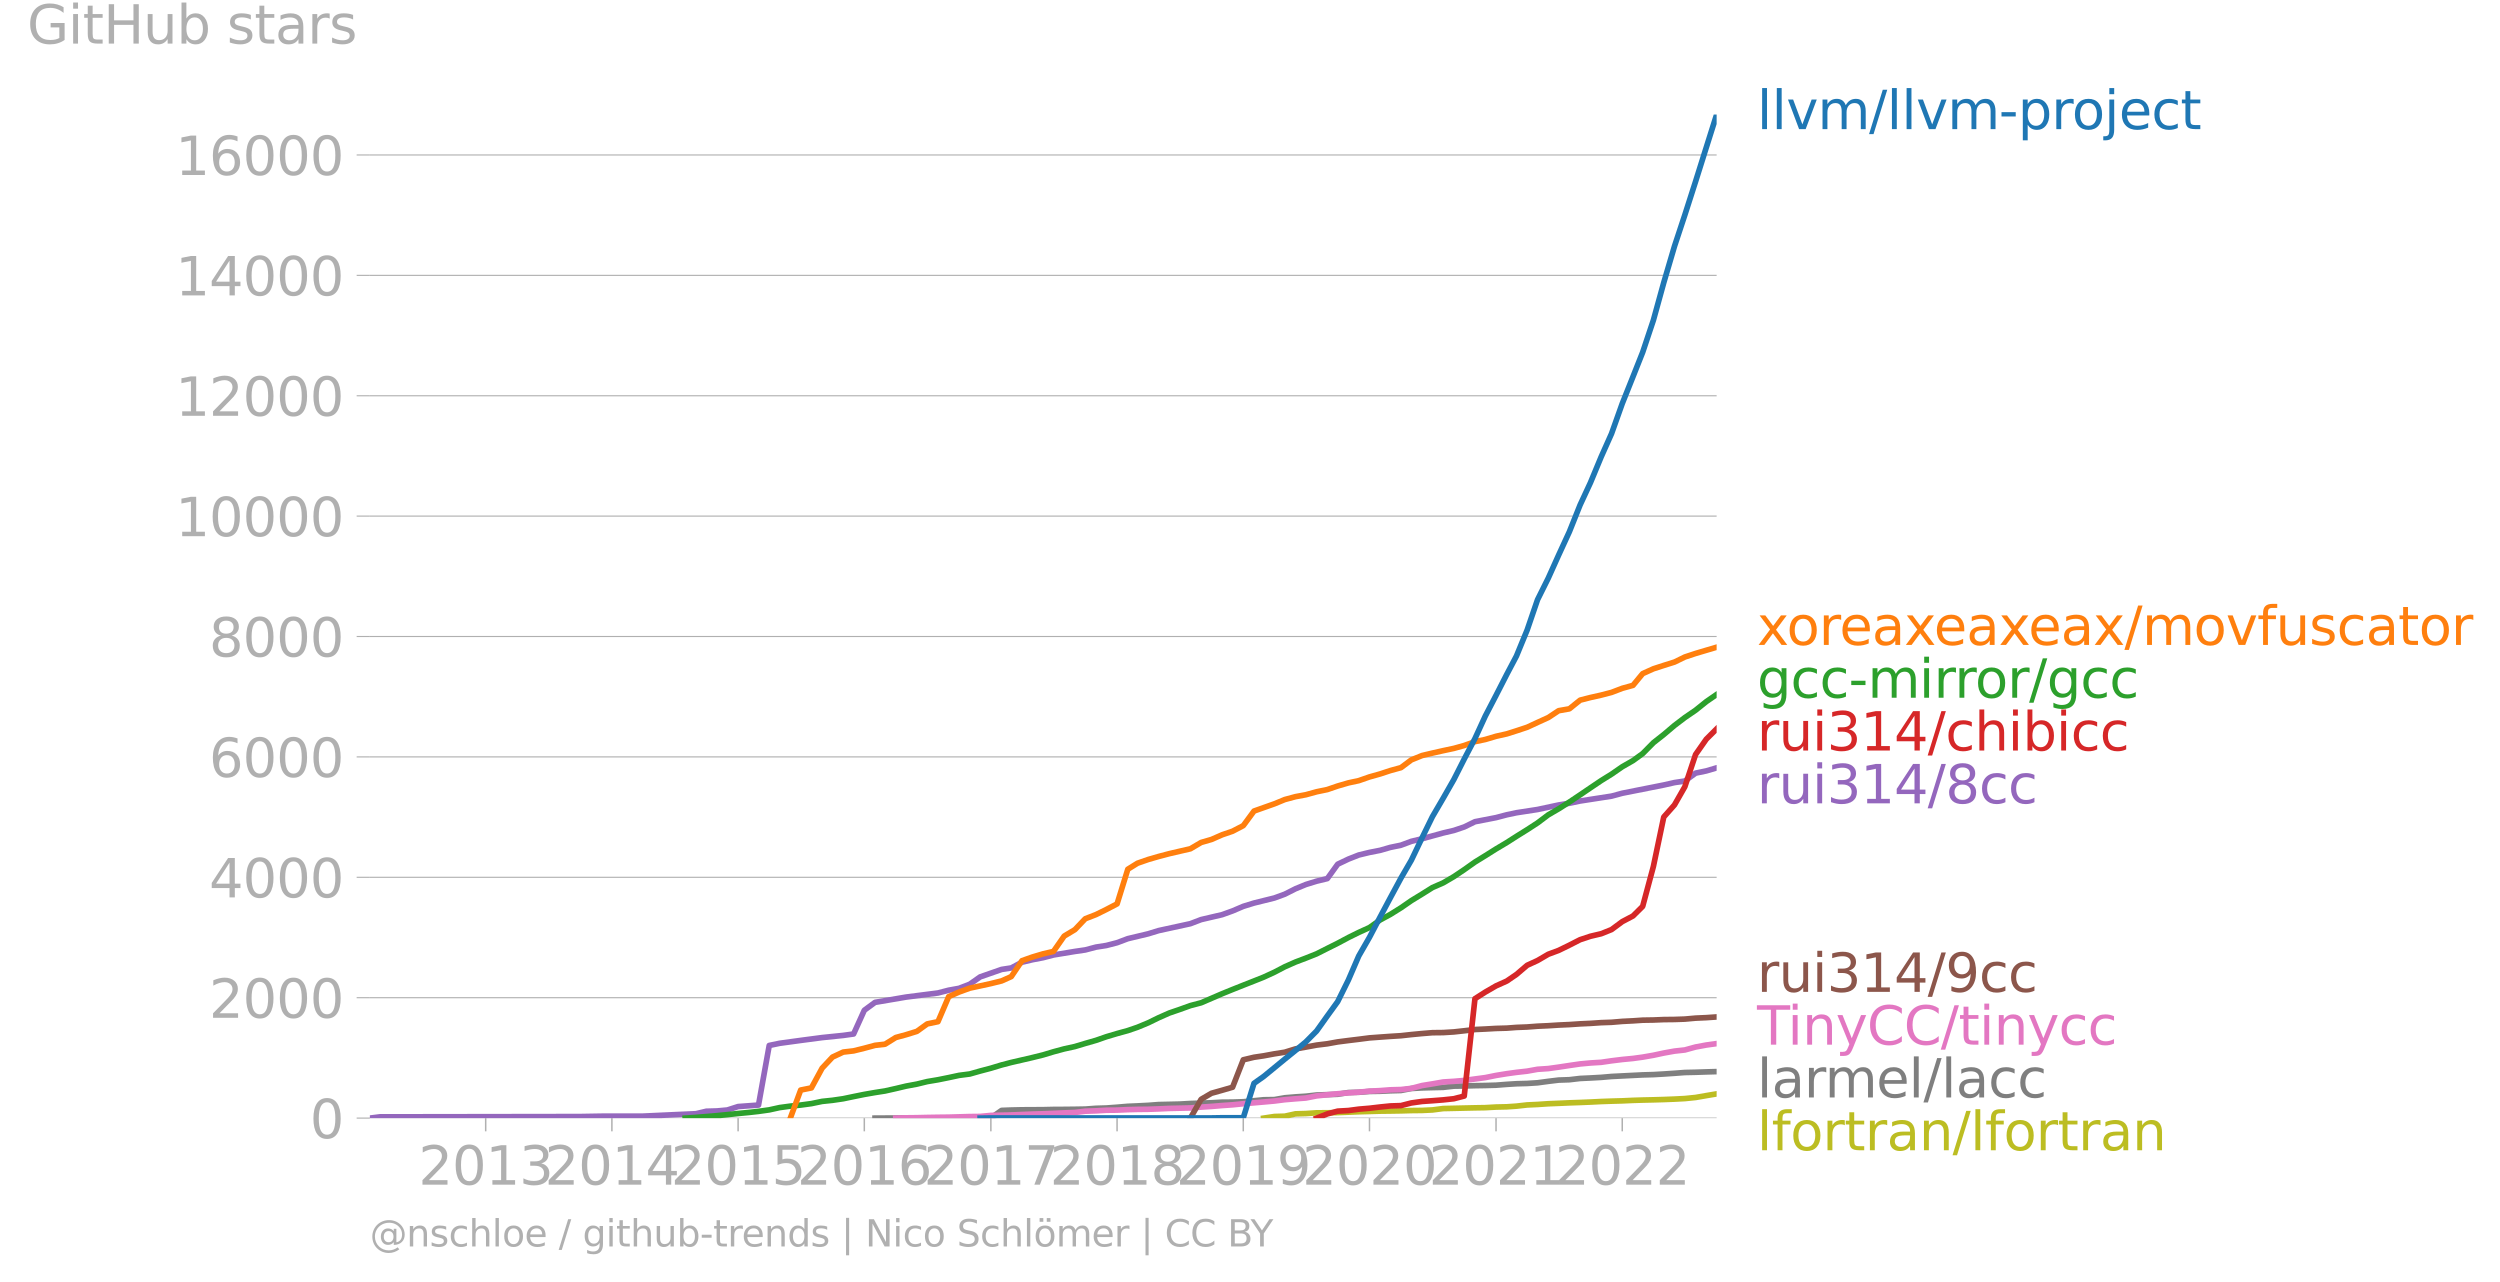 <svg xmlns:xlink="http://www.w3.org/1999/xlink" width="883.885" height="453.352" viewBox="0 0 662.914 340.014" xmlns="http://www.w3.org/2000/svg"><defs><style>*{stroke-linejoin:round;stroke-linecap:butt}</style></defs><g id="figure_1"><path d="M0 340.014h662.914V0H0v340.014z" style="fill:none" id="patch_1"/><g id="axes_1"><path d="M98.073 296.487h357.12V30.375H98.073v266.112z" style="fill:none" id="patch_2"/><g id="matplotlib.axis_1"><g id="xtick_1"><g id="line2d_1"><defs><path id="m37cbcb3bd7" d="M0 0v3.5" style="stroke:#b0b0b0;stroke-width:.4"/></defs><use xlink:href="#m37cbcb3bd7" x="128.788" y="296.487" style="fill:#b0b0b0;stroke:#b0b0b0;stroke-width:.4"/></g><g style="fill:#b0b0b0" transform="matrix(.14 0 0 -.14 110.973 314.125)" id="text_1"><defs><path id="DejaVuSans-32" d="M1228 531h2203V0H469v531q359 372 979 998 621 627 780 809 303 340 423 576 121 236 121 464 0 372-261 606-261 235-680 235-297 0-627-103-329-103-704-313v638q381 153 712 231 332 78 607 78 725 0 1156-363 431-362 431-968 0-288-108-546-107-257-392-607-78-91-497-524-418-433-1181-1211z" transform="scale(.016)"/><path id="DejaVuSans-30" d="M2034 4250q-487 0-733-480-245-479-245-1442 0-959 245-1439 246-480 733-480 491 0 736 480 246 480 246 1439 0 963-246 1442-245 480-736 480zm0 500q785 0 1199-621 414-620 414-1801 0-1178-414-1799Q2819-91 2034-91q-784 0-1198 620-414 621-414 1799 0 1181 414 1801 414 621 1198 621z" transform="scale(.016)"/><path id="DejaVuSans-31" d="M794 531h1031v3560L703 3866v575l1116 225h631V531h1031V0H794v531z" transform="scale(.016)"/><path id="DejaVuSans-33" d="M2597 2516q453-97 707-404 255-306 255-756 0-690-475-1069Q2609-91 1734-91q-293 0-604 58T488 141v609q262-153 574-231 313-78 654-78 593 0 904 234t311 681q0 413-289 645-289 233-804 233h-544v519h569q465 0 712 186t247 536q0 359-255 551-254 193-729 193-260 0-557-57-297-56-653-174v562q360 100 674 150t592 50q719 0 1137-327 419-326 419-882 0-388-222-655t-631-370z" transform="scale(.016)"/></defs><use xlink:href="#DejaVuSans-32"/><use xlink:href="#DejaVuSans-30" x="63.623"/><use xlink:href="#DejaVuSans-31" x="127.246"/><use xlink:href="#DejaVuSans-33" x="190.869"/></g></g><g id="xtick_2"><use xlink:href="#m37cbcb3bd7" x="162.254" y="296.487" style="fill:#b0b0b0;stroke:#b0b0b0;stroke-width:.4" id="line2d_2"/><g style="fill:#b0b0b0" transform="matrix(.14 0 0 -.14 144.439 314.125)" id="text_2"><defs><path id="DejaVuSans-34" d="M2419 4116 825 1625h1594v2491zm-166 550h794V1625h666v-525h-666V0h-628v1100H313v609l1940 2957z" transform="scale(.016)"/></defs><use xlink:href="#DejaVuSans-32"/><use xlink:href="#DejaVuSans-30" x="63.623"/><use xlink:href="#DejaVuSans-31" x="127.246"/><use xlink:href="#DejaVuSans-34" x="190.869"/></g></g><g id="xtick_3"><use xlink:href="#m37cbcb3bd7" x="195.72" y="296.487" style="fill:#b0b0b0;stroke:#b0b0b0;stroke-width:.4" id="line2d_3"/><g style="fill:#b0b0b0" transform="matrix(.14 0 0 -.14 177.905 314.125)" id="text_3"><defs><path id="DejaVuSans-35" d="M691 4666h2478v-532H1269V2991q137 47 274 70 138 23 276 23 781 0 1237-428 457-428 457-1159 0-753-469-1171Q2575-91 1722-91q-294 0-599 50Q819 9 494 109v635q281-153 581-228t634-75q541 0 856 284 316 284 316 772 0 487-316 771-315 285-856 285-253 0-505-56-251-56-513-175v2344z" transform="scale(.016)"/></defs><use xlink:href="#DejaVuSans-32"/><use xlink:href="#DejaVuSans-30" x="63.623"/><use xlink:href="#DejaVuSans-31" x="127.246"/><use xlink:href="#DejaVuSans-35" x="190.869"/></g></g><g id="xtick_4"><use xlink:href="#m37cbcb3bd7" x="229.185" y="296.487" style="fill:#b0b0b0;stroke:#b0b0b0;stroke-width:.4" id="line2d_4"/><g style="fill:#b0b0b0" transform="matrix(.14 0 0 -.14 211.37 314.125)" id="text_4"><defs><path id="DejaVuSans-36" d="M2113 2584q-425 0-674-291-248-290-248-796 0-503 248-796 249-292 674-292t673 292q248 293 248 796 0 506-248 796-248 291-673 291zm1253 1979v-575q-238 112-480 171-242 60-480 60-625 0-955-422-329-422-376-1275 184 272 462 417 279 145 613 145 703 0 1111-427 408-426 408-1160 0-719-425-1154Q2819-91 2113-91q-810 0-1238 620-428 621-428 1799 0 1106 525 1764t1409 658q238 0 480-47t505-140z" transform="scale(.016)"/></defs><use xlink:href="#DejaVuSans-32"/><use xlink:href="#DejaVuSans-30" x="63.623"/><use xlink:href="#DejaVuSans-31" x="127.246"/><use xlink:href="#DejaVuSans-36" x="190.869"/></g></g><g id="xtick_5"><use xlink:href="#m37cbcb3bd7" x="262.743" y="296.487" style="fill:#b0b0b0;stroke:#b0b0b0;stroke-width:.4" id="line2d_5"/><g style="fill:#b0b0b0" transform="matrix(.14 0 0 -.14 244.928 314.125)" id="text_5"><defs><path id="DejaVuSans-37" d="M525 4666h3000v-269L1831 0h-659l1594 4134H525v532z" transform="scale(.016)"/></defs><use xlink:href="#DejaVuSans-32"/><use xlink:href="#DejaVuSans-30" x="63.623"/><use xlink:href="#DejaVuSans-31" x="127.246"/><use xlink:href="#DejaVuSans-37" x="190.869"/></g></g><g id="xtick_6"><use xlink:href="#m37cbcb3bd7" x="296.208" y="296.487" style="fill:#b0b0b0;stroke:#b0b0b0;stroke-width:.4" id="line2d_6"/><g style="fill:#b0b0b0" transform="matrix(.14 0 0 -.14 278.393 314.125)" id="text_6"><defs><path id="DejaVuSans-38" d="M2034 2216q-450 0-708-241-257-241-257-662 0-422 257-663 258-241 708-241t709 242q260 243 260 662 0 421-258 662-257 241-711 241zm-631 268q-406 100-633 378-226 279-226 679 0 559 398 884 399 325 1092 325 697 0 1094-325t397-884q0-400-227-679-226-278-629-378 456-106 710-416 255-309 255-755 0-679-414-1042Q2806-91 2034-91q-771 0-1186 362-414 363-414 1042 0 446 256 755 257 310 713 416zm-231 997q0-362 226-565 227-203 636-203 407 0 636 203 230 203 230 565 0 363-230 566-229 203-636 203-409 0-636-203-226-203-226-566z" transform="scale(.016)"/></defs><use xlink:href="#DejaVuSans-32"/><use xlink:href="#DejaVuSans-30" x="63.623"/><use xlink:href="#DejaVuSans-31" x="127.246"/><use xlink:href="#DejaVuSans-38" x="190.869"/></g></g><g id="xtick_7"><use xlink:href="#m37cbcb3bd7" x="329.674" y="296.487" style="fill:#b0b0b0;stroke:#b0b0b0;stroke-width:.4" id="line2d_7"/><g style="fill:#b0b0b0" transform="matrix(.14 0 0 -.14 311.859 314.125)" id="text_7"><defs><path id="DejaVuSans-39" d="M703 97v575q238-113 481-172 244-59 479-59 625 0 954 420 330 420 377 1277-181-269-460-413-278-144-615-144-700 0-1108 423-408 424-408 1159 0 718 425 1152 425 435 1131 435 810 0 1236-621 427-620 427-1801 0-1103-524-1761Q2575-91 1691-91q-238 0-482 47Q966 3 703 97zm1256 1978q425 0 673 290 249 291 249 798 0 503-249 795-248 292-673 292t-673-292q-248-292-248-795 0-507 248-798 248-290 673-290z" transform="scale(.016)"/></defs><use xlink:href="#DejaVuSans-32"/><use xlink:href="#DejaVuSans-30" x="63.623"/><use xlink:href="#DejaVuSans-31" x="127.246"/><use xlink:href="#DejaVuSans-39" x="190.869"/></g></g><g id="xtick_8"><use xlink:href="#m37cbcb3bd7" x="363.14" y="296.487" style="fill:#b0b0b0;stroke:#b0b0b0;stroke-width:.4" id="line2d_8"/><g style="fill:#b0b0b0" transform="matrix(.14 0 0 -.14 345.325 314.125)" id="text_8"><use xlink:href="#DejaVuSans-32"/><use xlink:href="#DejaVuSans-30" x="63.623"/><use xlink:href="#DejaVuSans-32" x="127.246"/><use xlink:href="#DejaVuSans-30" x="190.869"/></g></g><g id="xtick_9"><use xlink:href="#m37cbcb3bd7" x="396.697" y="296.487" style="fill:#b0b0b0;stroke:#b0b0b0;stroke-width:.4" id="line2d_9"/><g style="fill:#b0b0b0" transform="matrix(.14 0 0 -.14 378.882 314.125)" id="text_9"><use xlink:href="#DejaVuSans-32"/><use xlink:href="#DejaVuSans-30" x="63.623"/><use xlink:href="#DejaVuSans-32" x="127.246"/><use xlink:href="#DejaVuSans-31" x="190.869"/></g></g><g id="xtick_10"><use xlink:href="#m37cbcb3bd7" x="430.163" y="296.487" style="fill:#b0b0b0;stroke:#b0b0b0;stroke-width:.4" id="line2d_10"/><g style="fill:#b0b0b0" transform="matrix(.14 0 0 -.14 412.348 314.125)" id="text_10"><use xlink:href="#DejaVuSans-32"/><use xlink:href="#DejaVuSans-30" x="63.623"/><use xlink:href="#DejaVuSans-32" x="127.246"/><use xlink:href="#DejaVuSans-32" x="190.869"/></g></g></g><g id="matplotlib.axis_2"><g id="ytick_1"><path d="M98.073 296.487h357.12" clip-path="url(#p675c2d36c5)" style="fill:none;stroke:#b0b0b0;stroke-width:.3;stroke-linecap:square" id="line2d_11"/><g id="line2d_12"><defs><path id="mc6fdc9ec0c" d="M0 0h-3.5" style="stroke:#b0b0b0;stroke-width:.3"/></defs><use xlink:href="#mc6fdc9ec0c" x="98.073" y="296.487" style="fill:#b0b0b0;stroke:#b0b0b0;stroke-width:.3"/></g><use xlink:href="#DejaVuSans-30" style="fill:#b0b0b0" transform="matrix(.14 0 0 -.14 82.166 301.806)" id="text_11"/></g><g id="ytick_2"><path d="M98.073 264.562h357.12" clip-path="url(#p675c2d36c5)" style="fill:none;stroke:#b0b0b0;stroke-width:.3;stroke-linecap:square" id="line2d_13"/><use xlink:href="#mc6fdc9ec0c" x="98.073" y="264.562" style="fill:#b0b0b0;stroke:#b0b0b0;stroke-width:.3" id="line2d_14"/><g style="fill:#b0b0b0" transform="matrix(.14 0 0 -.14 55.443 269.88)" id="text_12"><use xlink:href="#DejaVuSans-32"/><use xlink:href="#DejaVuSans-30" x="63.623"/><use xlink:href="#DejaVuSans-30" x="127.246"/><use xlink:href="#DejaVuSans-30" x="190.869"/></g></g><g id="ytick_3"><path d="M98.073 232.637h357.12" clip-path="url(#p675c2d36c5)" style="fill:none;stroke:#b0b0b0;stroke-width:.3;stroke-linecap:square" id="line2d_15"/><use xlink:href="#mc6fdc9ec0c" x="98.073" y="232.637" style="fill:#b0b0b0;stroke:#b0b0b0;stroke-width:.3" id="line2d_16"/><g style="fill:#b0b0b0" transform="matrix(.14 0 0 -.14 55.443 237.956)" id="text_13"><use xlink:href="#DejaVuSans-34"/><use xlink:href="#DejaVuSans-30" x="63.623"/><use xlink:href="#DejaVuSans-30" x="127.246"/><use xlink:href="#DejaVuSans-30" x="190.869"/></g></g><g id="ytick_4"><path d="M98.073 200.712h357.12" clip-path="url(#p675c2d36c5)" style="fill:none;stroke:#b0b0b0;stroke-width:.3;stroke-linecap:square" id="line2d_17"/><use xlink:href="#mc6fdc9ec0c" x="98.073" y="200.712" style="fill:#b0b0b0;stroke:#b0b0b0;stroke-width:.3" id="line2d_18"/><g style="fill:#b0b0b0" transform="matrix(.14 0 0 -.14 55.443 206.03)" id="text_14"><use xlink:href="#DejaVuSans-36"/><use xlink:href="#DejaVuSans-30" x="63.623"/><use xlink:href="#DejaVuSans-30" x="127.246"/><use xlink:href="#DejaVuSans-30" x="190.869"/></g></g><g id="ytick_5"><path d="M98.073 168.786h357.12" clip-path="url(#p675c2d36c5)" style="fill:none;stroke:#b0b0b0;stroke-width:.3;stroke-linecap:square" id="line2d_19"/><use xlink:href="#mc6fdc9ec0c" x="98.073" y="168.786" style="fill:#b0b0b0;stroke:#b0b0b0;stroke-width:.3" id="line2d_20"/><g style="fill:#b0b0b0" transform="matrix(.14 0 0 -.14 55.443 174.105)" id="text_15"><use xlink:href="#DejaVuSans-38"/><use xlink:href="#DejaVuSans-30" x="63.623"/><use xlink:href="#DejaVuSans-30" x="127.246"/><use xlink:href="#DejaVuSans-30" x="190.869"/></g></g><g id="ytick_6"><path d="M98.073 136.861h357.12" clip-path="url(#p675c2d36c5)" style="fill:none;stroke:#b0b0b0;stroke-width:.3;stroke-linecap:square" id="line2d_21"/><use xlink:href="#mc6fdc9ec0c" x="98.073" y="136.861" style="fill:#b0b0b0;stroke:#b0b0b0;stroke-width:.3" id="line2d_22"/><g style="fill:#b0b0b0" transform="matrix(.14 0 0 -.14 46.536 142.18)" id="text_16"><use xlink:href="#DejaVuSans-31"/><use xlink:href="#DejaVuSans-30" x="63.623"/><use xlink:href="#DejaVuSans-30" x="127.246"/><use xlink:href="#DejaVuSans-30" x="190.869"/><use xlink:href="#DejaVuSans-30" x="254.492"/></g></g><g id="ytick_7"><path d="M98.073 104.936h357.12" clip-path="url(#p675c2d36c5)" style="fill:none;stroke:#b0b0b0;stroke-width:.3;stroke-linecap:square" id="line2d_23"/><use xlink:href="#mc6fdc9ec0c" x="98.073" y="104.936" style="fill:#b0b0b0;stroke:#b0b0b0;stroke-width:.3" id="line2d_24"/><g style="fill:#b0b0b0" transform="matrix(.14 0 0 -.14 46.536 110.255)" id="text_17"><use xlink:href="#DejaVuSans-31"/><use xlink:href="#DejaVuSans-32" x="63.623"/><use xlink:href="#DejaVuSans-30" x="127.246"/><use xlink:href="#DejaVuSans-30" x="190.869"/><use xlink:href="#DejaVuSans-30" x="254.492"/></g></g><g id="ytick_8"><path d="M98.073 73.011h357.12" clip-path="url(#p675c2d36c5)" style="fill:none;stroke:#b0b0b0;stroke-width:.3;stroke-linecap:square" id="line2d_25"/><use xlink:href="#mc6fdc9ec0c" x="98.073" y="73.011" style="fill:#b0b0b0;stroke:#b0b0b0;stroke-width:.3" id="line2d_26"/><g style="fill:#b0b0b0" transform="matrix(.14 0 0 -.14 46.536 78.33)" id="text_18"><use xlink:href="#DejaVuSans-31"/><use xlink:href="#DejaVuSans-34" x="63.623"/><use xlink:href="#DejaVuSans-30" x="127.246"/><use xlink:href="#DejaVuSans-30" x="190.869"/><use xlink:href="#DejaVuSans-30" x="254.492"/></g></g><g id="ytick_9"><path d="M98.073 41.086h357.12" clip-path="url(#p675c2d36c5)" style="fill:none;stroke:#b0b0b0;stroke-width:.3;stroke-linecap:square" id="line2d_27"/><use xlink:href="#mc6fdc9ec0c" x="98.073" y="41.086" style="fill:#b0b0b0;stroke:#b0b0b0;stroke-width:.3" id="line2d_28"/><g style="fill:#b0b0b0" transform="matrix(.14 0 0 -.14 46.536 46.405)" id="text_19"><use xlink:href="#DejaVuSans-31"/><use xlink:href="#DejaVuSans-36" x="63.623"/><use xlink:href="#DejaVuSans-30" x="127.246"/><use xlink:href="#DejaVuSans-30" x="190.869"/><use xlink:href="#DejaVuSans-30" x="254.492"/></g></g><g style="fill:#b0b0b0" transform="matrix(.14 0 0 -.14 7.2 11.563)" id="text_20"><defs><path id="DejaVuSans-47" d="M3809 666v1253H2778v519h1656V434q-365-259-806-392-440-133-940-133-1094 0-1712 639-617 640-617 1780 0 1144 617 1783 618 639 1712 639 456 0 867-113 411-112 758-331v-672q-350 297-744 447t-828 150q-857 0-1287-478-429-478-429-1425 0-944 429-1422 430-478 1287-478 334 0 596 58 263 58 472 180z" transform="scale(.016)"/><path id="DejaVuSans-69" d="M603 3500h575V0H603v3500zm0 1363h575v-729H603v729z" transform="scale(.016)"/><path id="DejaVuSans-74" d="M1172 4494v-994h1184v-447H1172V1153q0-428 117-550t477-122h590V0h-590q-666 0-919 248-253 249-253 905v1900H172v447h422v994h578z" transform="scale(.016)"/><path id="DejaVuSans-48" d="M628 4666h631V2753h2294v1913h631V0h-631v2222H1259V0H628v4666z" transform="scale(.016)"/><path id="DejaVuSans-75" d="M544 1381v2119h575V1403q0-497 193-746 194-248 582-248 465 0 735 297 271 297 271 810v1984h575V0h-575v538q-209-319-486-474-276-155-642-155-603 0-916 375-312 375-312 1097zm1447 2203z" transform="scale(.016)"/><path id="DejaVuSans-62" d="M3116 1747q0 634-261 995t-717 361q-457 0-718-361t-261-995q0-634 261-995t718-361q456 0 717 361t261 995zM1159 2969q182 312 458 463 277 152 661 152 638 0 1036-506 399-506 399-1331T3314 415Q2916-91 2278-91q-384 0-661 152-276 152-458 464V0H581v4863h578V2969z" transform="scale(.016)"/><path id="DejaVuSans-73" d="M2834 3397v-544q-243 125-506 187-262 63-544 63-428 0-642-131t-214-394q0-200 153-314t616-217l197-44q612-131 870-370t258-667q0-488-386-773Q2250-91 1575-91q-281 0-586 55T347 128v594q319-166 628-249 309-82 613-82 406 0 624 139 219 139 219 392 0 234-158 359-157 125-692 241l-200 47q-534 112-772 345-237 233-237 639 0 494 350 762 350 269 994 269 318 0 599-47 282-46 519-140z" transform="scale(.016)"/><path id="DejaVuSans-61" d="M2194 1759q-697 0-966-159t-269-544q0-306 202-486 202-179 548-179 479 0 768 339t289 901v128h-572zm1147 238V0h-575v531q-197-318-491-470T1556-91q-537 0-855 302-317 302-317 808 0 590 395 890 396 300 1180 300h807v57q0 397-261 614t-733 217q-300 0-585-72-284-72-546-216v532q315 122 612 182 297 61 578 61 760 0 1135-394 375-393 375-1193z" transform="scale(.016)"/><path id="DejaVuSans-72" d="M2631 2963q-97 56-211 82-114 27-251 27-488 0-749-317t-261-911V0H581v3500h578v-544q182 319 472 473 291 155 707 155 59 0 131-8 72-7 159-23l3-590z" transform="scale(.016)"/></defs><use xlink:href="#DejaVuSans-47"/><use xlink:href="#DejaVuSans-69" x="77.49"/><use xlink:href="#DejaVuSans-74" x="105.273"/><use xlink:href="#DejaVuSans-48" x="144.482"/><use xlink:href="#DejaVuSans-75" x="219.678"/><use xlink:href="#DejaVuSans-62" x="283.057"/><use xlink:href="#DejaVuSans-20" x="346.533"/><use xlink:href="#DejaVuSans-73" x="378.32"/><use xlink:href="#DejaVuSans-74" x="430.42"/><use xlink:href="#DejaVuSans-61" x="469.629"/><use xlink:href="#DejaVuSans-72" x="530.908"/><use xlink:href="#DejaVuSans-73" x="572.021"/></g></g><path d="m335.083 296.487 2.843-.431 2.75-.08 2.843-.622 2.75-.08 2.843-.192 2.842-.016 2.75-.048 2.843-.111 2.75-.112 2.843-.08 2.842-.08 2.659-.032 2.842-.047 2.75-.08 2.843-.032 2.75-.128 2.843-.367 2.842-.064 2.75-.064 2.843-.064 2.75-.047 2.843-.16 2.842-.064 2.567-.176 2.843-.319 2.75-.127 2.843-.192 2.75-.112 2.843-.127 2.842-.096 2.75-.112 2.843-.144 2.75-.095 2.843-.08 2.842-.128 2.567-.08 2.842-.064 2.751-.08 2.842-.111 2.75-.144 2.843-.287 2.843-.495 2.75-.463" clip-path="url(#p675c2d36c5)" style="fill:none;stroke:#bcbd22;stroke-width:1.5;stroke-linecap:square" id="line2d_29"/><path d="m232.028 296.487 2.658-.016 2.843-.016h5.593l2.75-.016H262.743l2.842-1.995 2.567-.096 2.842-.064 2.751-.016 2.842-.016 2.75-.064 2.843-.016 2.842-.031 2.751-.048 2.842-.208 2.751-.08 2.842-.207 2.843-.24 2.567-.111 2.842-.144 2.75-.208 2.843-.063 2.75-.064 2.843-.16 2.842-.096 2.75-.095 2.843-.16 2.75-.016 2.843-.096 2.842-.271 2.567-.256 2.843-.047 2.75-.48 2.843-.239 2.75-.175 2.843-.32 2.842-.095 2.75-.096 2.843-.463 2.75-.064 2.843-.223 2.842-.048 2.659-.128 2.842-.08 2.75-.527 2.843-.16 2.75-.079 2.843-.064 2.842-.32 2.75-.047 2.843-.08 2.75-.048 2.843-.08 2.842-.223 2.567-.16 2.843-.08 2.75-.175 2.843-.383 2.75-.335 2.843-.096 2.842-.335 2.75-.128 2.843-.16 2.75-.24 2.843-.143 2.842-.143 2.567-.128 2.842-.08 2.751-.16 2.842-.191 2.75-.208 2.843-.063 2.843-.096 2.75-.08" clip-path="url(#p675c2d36c5)" style="fill:none;stroke:#7f7f7f;stroke-width:1.5;stroke-linecap:square" id="line2d_30"/><path d="m237.529 296.487 2.75-.08 2.843-.032 2.75-.064 2.843-.047 2.842-.032 2.75-.08 2.843-.08 2.75-.032 2.843-.271 2.842-.064 2.567-.048 2.842-.128 2.751-.111 2.842-.08 2.75-.112 2.843-.128 2.842-.111 2.751-.336 2.842-.095 2.751-.16 2.842-.032 2.843-.128 2.567-.064 2.842-.031 2.75-.096 2.843-.128 2.75-.064 2.843-.064 2.842-.223 2.75-.176 2.843-.24 2.75-.19 2.843-.288 2.842-.24 2.567-.223 2.843-.255 2.75-.352 2.843-.239 2.75-.207 2.843-.56 2.842-.302 2.75-.272 2.843-.223 2.75-.192 2.843-.271 2.842-.144 2.659-.207 2.842-.08 2.75-.304 2.843-.75 2.75-.447 2.843-.495 2.842-.175 2.75-.24 2.843-.383 2.75-.367 2.843-.574 2.842-.463 2.567-.352 2.843-.319 2.75-.495 2.843-.191 2.75-.383 2.843-.431 2.842-.415 2.75-.256 2.843-.175 2.75-.4 2.843-.35 2.842-.272 2.567-.351 2.842-.495 2.751-.59 2.842-.511 2.75-.304 2.843-.782 2.843-.527 2.75-.383" clip-path="url(#p675c2d36c5)" style="fill:none;stroke:#e377c2;stroke-width:1.5;stroke-linecap:square" id="line2d_31"/><g style="fill:#1f77b4" transform="matrix(.14 0 0 -.14 465.907 34.238)" id="text_21"><defs><path id="DejaVuSans-6c" d="M603 4863h575V0H603v4863z" transform="scale(.016)"/><path id="DejaVuSans-76" d="M191 3500h609L1894 563l1094 2937h609L2284 0h-781L191 3500z" transform="scale(.016)"/><path id="DejaVuSans-6d" d="M3328 2828q216 388 516 572t706 184q547 0 844-383 297-382 297-1088V0h-578v2094q0 503-179 746-178 244-543 244-447 0-707-297-259-296-259-809V0h-578v2094q0 506-178 748t-550 242q-441 0-701-298-259-298-259-808V0H581v3500h578v-544q197 322 472 475t653 153q382 0 649-194 267-193 395-562z" transform="scale(.016)"/><path id="DejaVuSans-2f" d="M1625 4666h531L531-594H0l1625 5260z" transform="scale(.016)"/><path id="DejaVuSans-2d" d="M313 2009h1684v-512H313v512z" transform="scale(.016)"/><path id="DejaVuSans-70" d="M1159 525v-1856H581v4831h578v-531q182 312 458 463 277 152 661 152 638 0 1036-506 399-506 399-1331T3314 415Q2916-91 2278-91q-384 0-661 152-276 152-458 464zm1957 1222q0 634-261 995t-717 361q-457 0-718-361t-261-995q0-634 261-995t718-361q456 0 717 361t261 995z" transform="scale(.016)"/><path id="DejaVuSans-6f" d="M1959 3097q-462 0-731-361t-269-989q0-628 267-989 268-361 733-361 460 0 728 362 269 363 269 988 0 622-269 986-268 364-728 364zm0 487q750 0 1178-488 429-487 429-1349 0-859-429-1349Q2709-91 1959-91q-753 0-1180 489-426 490-426 1349 0 862 426 1349 427 488 1180 488z" transform="scale(.016)"/><path id="DejaVuSans-6a" d="M603 3500h575V-63q0-668-255-968-254-300-820-300h-219v487H38q328 0 446 152Q603-541 603-63v3563zm0 1363h575v-729H603v729z" transform="scale(.016)"/><path id="DejaVuSans-65" d="M3597 1894v-281H953q38-594 358-905t892-311q331 0 642 81t618 244V178Q3153 47 2828-22t-659-69q-838 0-1327 487-489 488-489 1320 0 859 464 1363 464 505 1252 505 706 0 1117-455 411-454 411-1235zm-575 169q-6 471-264 752-258 282-683 282-481 0-770-272t-333-766l2050 4z" transform="scale(.016)"/><path id="DejaVuSans-63" d="M3122 3366v-538q-244 135-489 202t-495 67q-560 0-870-355-309-354-309-995t309-996q310-354 870-354 250 0 495 67t489 202V134Q2881 22 2623-34q-257-57-548-57-791 0-1257 497-465 497-465 1341 0 856 470 1346 471 491 1290 491 265 0 518-55 253-54 491-163z" transform="scale(.016)"/></defs><use xlink:href="#DejaVuSans-6c"/><use xlink:href="#DejaVuSans-6c" x="27.783"/><use xlink:href="#DejaVuSans-76" x="55.566"/><use xlink:href="#DejaVuSans-6d" x="114.746"/><use xlink:href="#DejaVuSans-2f" x="212.158"/><use xlink:href="#DejaVuSans-6c" x="245.85"/><use xlink:href="#DejaVuSans-6c" x="273.633"/><use xlink:href="#DejaVuSans-76" x="301.416"/><use xlink:href="#DejaVuSans-6d" x="360.596"/><use xlink:href="#DejaVuSans-2d" x="458.008"/><use xlink:href="#DejaVuSans-70" x="494.092"/><use xlink:href="#DejaVuSans-72" x="557.568"/><use xlink:href="#DejaVuSans-6f" x="596.432"/><use xlink:href="#DejaVuSans-6a" x="657.613"/><use xlink:href="#DejaVuSans-65" x="685.396"/><use xlink:href="#DejaVuSans-63" x="746.92"/><use xlink:href="#DejaVuSans-74" x="801.9"/></g><g style="fill:#ff7f0e" transform="matrix(.14 0 0 -.14 465.907 171.016)" id="text_22"><defs><path id="DejaVuSans-78" d="M3513 3500 2247 1797 3578 0h-678L1881 1375 863 0H184l1360 1831L300 3500h678l928-1247 928 1247h679z" transform="scale(.016)"/><path id="DejaVuSans-66" d="M2375 4863v-479h-550q-309 0-430-125-120-125-120-450v-309h947v-447h-947V0H697v3053H147v447h550v244q0 584 272 851 272 268 862 268h544z" transform="scale(.016)"/></defs><use xlink:href="#DejaVuSans-78"/><use xlink:href="#DejaVuSans-6f" x="56.055"/><use xlink:href="#DejaVuSans-72" x="117.236"/><use xlink:href="#DejaVuSans-65" x="156.1"/><use xlink:href="#DejaVuSans-61" x="217.623"/><use xlink:href="#DejaVuSans-78" x="278.902"/><use xlink:href="#DejaVuSans-65" x="334.957"/><use xlink:href="#DejaVuSans-61" x="396.48"/><use xlink:href="#DejaVuSans-78" x="457.76"/><use xlink:href="#DejaVuSans-65" x="513.814"/><use xlink:href="#DejaVuSans-61" x="575.338"/><use xlink:href="#DejaVuSans-78" x="636.617"/><use xlink:href="#DejaVuSans-2f" x="695.797"/><use xlink:href="#DejaVuSans-6d" x="729.488"/><use xlink:href="#DejaVuSans-6f" x="826.9"/><use xlink:href="#DejaVuSans-76" x="888.082"/><use xlink:href="#DejaVuSans-66" x="947.262"/><use xlink:href="#DejaVuSans-75" x="982.467"/><use xlink:href="#DejaVuSans-73" x="1045.846"/><use xlink:href="#DejaVuSans-63" x="1097.945"/><use xlink:href="#DejaVuSans-61" x="1152.926"/><use xlink:href="#DejaVuSans-74" x="1214.205"/><use xlink:href="#DejaVuSans-6f" x="1253.414"/><use xlink:href="#DejaVuSans-72" x="1314.596"/></g><g style="fill:#2ca02c" transform="matrix(.14 0 0 -.14 465.907 185.016)" id="text_23"><defs><path id="DejaVuSans-67" d="M2906 1791q0 625-258 968-257 344-723 344-462 0-720-344-258-343-258-968 0-622 258-966t720-344q466 0 723 344 258 344 258 966zm575-1357q0-893-397-1329-396-436-1215-436-303 0-572 45t-522 139v559q253-137 500-202 247-66 503-66 566 0 847 295t281 892v285q-178-310-456-463T1784 0Q1141 0 747 490 353 981 353 1791q0 812 394 1302 394 491 1037 491 388 0 666-153t456-462v531h575V434z" transform="scale(.016)"/></defs><use xlink:href="#DejaVuSans-67"/><use xlink:href="#DejaVuSans-63" x="63.477"/><use xlink:href="#DejaVuSans-63" x="118.457"/><use xlink:href="#DejaVuSans-2d" x="173.438"/><use xlink:href="#DejaVuSans-6d" x="209.521"/><use xlink:href="#DejaVuSans-69" x="306.934"/><use xlink:href="#DejaVuSans-72" x="334.717"/><use xlink:href="#DejaVuSans-72" x="374.08"/><use xlink:href="#DejaVuSans-6f" x="412.943"/><use xlink:href="#DejaVuSans-72" x="474.125"/><use xlink:href="#DejaVuSans-2f" x="515.238"/><use xlink:href="#DejaVuSans-67" x="548.93"/><use xlink:href="#DejaVuSans-63" x="612.406"/><use xlink:href="#DejaVuSans-63" x="667.387"/></g><g style="fill:#d62728" transform="matrix(.14 0 0 -.14 465.907 199.016)" id="text_24"><defs><path id="DejaVuSans-68" d="M3513 2113V0h-575v2094q0 497-194 743-194 247-581 247-466 0-735-297-269-296-269-809V0H581v4863h578V2956q207 316 486 472 280 156 646 156 603 0 912-373 310-373 310-1098z" transform="scale(.016)"/></defs><use xlink:href="#DejaVuSans-72"/><use xlink:href="#DejaVuSans-75" x="41.113"/><use xlink:href="#DejaVuSans-69" x="104.492"/><use xlink:href="#DejaVuSans-33" x="132.275"/><use xlink:href="#DejaVuSans-31" x="195.898"/><use xlink:href="#DejaVuSans-34" x="259.521"/><use xlink:href="#DejaVuSans-2f" x="323.145"/><use xlink:href="#DejaVuSans-63" x="356.836"/><use xlink:href="#DejaVuSans-68" x="411.816"/><use xlink:href="#DejaVuSans-69" x="475.195"/><use xlink:href="#DejaVuSans-62" x="502.979"/><use xlink:href="#DejaVuSans-69" x="566.455"/><use xlink:href="#DejaVuSans-63" x="594.238"/><use xlink:href="#DejaVuSans-63" x="649.219"/></g><g style="fill:#9467bd" transform="matrix(.14 0 0 -.14 465.907 213.016)" id="text_25"><use xlink:href="#DejaVuSans-72"/><use xlink:href="#DejaVuSans-75" x="41.113"/><use xlink:href="#DejaVuSans-69" x="104.492"/><use xlink:href="#DejaVuSans-33" x="132.275"/><use xlink:href="#DejaVuSans-31" x="195.898"/><use xlink:href="#DejaVuSans-34" x="259.521"/><use xlink:href="#DejaVuSans-2f" x="323.145"/><use xlink:href="#DejaVuSans-38" x="356.836"/><use xlink:href="#DejaVuSans-63" x="420.459"/><use xlink:href="#DejaVuSans-63" x="475.439"/></g><g style="fill:#8c564b" transform="matrix(.14 0 0 -.14 465.907 263.008)" id="text_26"><use xlink:href="#DejaVuSans-72"/><use xlink:href="#DejaVuSans-75" x="41.113"/><use xlink:href="#DejaVuSans-69" x="104.492"/><use xlink:href="#DejaVuSans-33" x="132.275"/><use xlink:href="#DejaVuSans-31" x="195.898"/><use xlink:href="#DejaVuSans-34" x="259.521"/><use xlink:href="#DejaVuSans-2f" x="323.145"/><use xlink:href="#DejaVuSans-39" x="356.836"/><use xlink:href="#DejaVuSans-63" x="420.459"/><use xlink:href="#DejaVuSans-63" x="475.439"/></g><g style="fill:#e377c2" transform="matrix(.14 0 0 -.14 465.907 277.008)" id="text_27"><defs><path id="DejaVuSans-54" d="M-19 4666h3947v-532H2272V0h-634v4134H-19v532z" transform="scale(.016)"/><path id="DejaVuSans-6e" d="M3513 2113V0h-575v2094q0 497-194 743-194 247-581 247-466 0-735-297-269-296-269-809V0H581v3500h578v-544q207 316 486 472 280 156 646 156 603 0 912-373 310-373 310-1098z" transform="scale(.016)"/><path id="DejaVuSans-79" d="M2059-325q-243-625-475-815-231-191-618-191H506v481h338q237 0 368 113 132 112 291 531l103 262L191 3500h609L1894 763l1094 2737h609L2059-325z" transform="scale(.016)"/><path id="DejaVuSans-43" d="M4122 4306v-665q-319 297-680 443-361 147-767 147-800 0-1225-489t-425-1414q0-922 425-1411t1225-489q406 0 767 147t680 444V359q-331-225-702-338-370-112-782-112-1060 0-1670 648-609 649-609 1771 0 1125 609 1773 610 649 1670 649 418 0 788-111 371-111 696-333z" transform="scale(.016)"/></defs><use xlink:href="#DejaVuSans-54"/><use xlink:href="#DejaVuSans-69" x="57.959"/><use xlink:href="#DejaVuSans-6e" x="85.742"/><use xlink:href="#DejaVuSans-79" x="149.121"/><use xlink:href="#DejaVuSans-43" x="208.301"/><use xlink:href="#DejaVuSans-43" x="278.125"/><use xlink:href="#DejaVuSans-2f" x="347.949"/><use xlink:href="#DejaVuSans-74" x="381.641"/><use xlink:href="#DejaVuSans-69" x="420.85"/><use xlink:href="#DejaVuSans-6e" x="448.633"/><use xlink:href="#DejaVuSans-79" x="512.012"/><use xlink:href="#DejaVuSans-63" x="571.191"/><use xlink:href="#DejaVuSans-63" x="626.172"/></g><g style="fill:#7f7f7f" transform="matrix(.14 0 0 -.14 465.907 291.008)" id="text_28"><use xlink:href="#DejaVuSans-6c"/><use xlink:href="#DejaVuSans-61" x="27.783"/><use xlink:href="#DejaVuSans-72" x="89.063"/><use xlink:href="#DejaVuSans-6d" x="128.426"/><use xlink:href="#DejaVuSans-65" x="225.838"/><use xlink:href="#DejaVuSans-6c" x="287.361"/><use xlink:href="#DejaVuSans-2f" x="315.145"/><use xlink:href="#DejaVuSans-6c" x="348.836"/><use xlink:href="#DejaVuSans-61" x="376.619"/><use xlink:href="#DejaVuSans-63" x="437.898"/><use xlink:href="#DejaVuSans-63" x="492.879"/></g><g style="fill:#bcbd22" transform="matrix(.14 0 0 -.14 465.907 305.008)" id="text_29"><use xlink:href="#DejaVuSans-6c"/><use xlink:href="#DejaVuSans-66" x="27.783"/><use xlink:href="#DejaVuSans-6f" x="62.988"/><use xlink:href="#DejaVuSans-72" x="124.17"/><use xlink:href="#DejaVuSans-74" x="165.283"/><use xlink:href="#DejaVuSans-72" x="204.492"/><use xlink:href="#DejaVuSans-61" x="245.605"/><use xlink:href="#DejaVuSans-6e" x="306.885"/><use xlink:href="#DejaVuSans-2f" x="370.264"/><use xlink:href="#DejaVuSans-6c" x="403.955"/><use xlink:href="#DejaVuSans-66" x="431.738"/><use xlink:href="#DejaVuSans-6f" x="466.943"/><use xlink:href="#DejaVuSans-72" x="528.125"/><use xlink:href="#DejaVuSans-74" x="569.238"/><use xlink:href="#DejaVuSans-72" x="608.447"/><use xlink:href="#DejaVuSans-61" x="649.561"/><use xlink:href="#DejaVuSans-6e" x="710.84"/></g><g style="fill:#b0b0b0" transform="matrix(.097 0 0 -.097 98.073 330.523)" id="text_30"><defs><path id="DejaVuSans-40" d="M2381 1678q0-447 222-702 222-254 610-254 384 0 604 256 221 256 221 700 0 438-225 695-225 258-607 258-378 0-602-256-223-256-223-697zm1703-934q-187-241-429-355t-564-114q-538 0-874 389t-336 1014q0 625 337 1015 338 391 873 391 322 0 565-117 244-117 428-354v409h447V722q457 69 714 417 258 349 258 902 0 334-99 628-98 294-298 544-325 409-792 626t-1017 217q-384 0-738-102-353-101-653-301-490-319-767-836-276-517-276-1120 0-497 179-932 180-434 521-765 328-325 759-495 431-171 922-171 403 0 792 136t714 389l281-347q-390-303-851-464t-936-161q-578 0-1091 205-512 205-912 595Q841 78 631 592q-209 514-209 1105 0 569 212 1084 213 516 607 907 403 396 931 607t1119 211q662 0 1229-272 568-271 952-771 234-307 357-666 124-359 124-744 0-822-497-1297T4084 263v481z" transform="scale(.016)"/><path id="DejaVuSans-64" d="M2906 2969v1894h575V0h-575v525q-181-312-458-464-276-152-664-152-634 0-1033 506-398 507-398 1332t398 1331q399 506 1033 506 388 0 664-152 277-151 458-463zM947 1747q0-634 261-995t717-361q456 0 718 361 263 361 263 995t-263 995q-262 361-718 361t-717-361q-261-361-261-995z" transform="scale(.016)"/><path id="DejaVuSans-7c" d="M1344 4891v-6400H813v6400h531z" transform="scale(.016)"/><path id="DejaVuSans-4e" d="M628 4666h850L3547 763v3903h612V0h-850L1241 3903V0H628v4666z" transform="scale(.016)"/><path id="DejaVuSans-53" d="M3425 4513v-616q-359 172-678 256-319 85-616 85-515 0-795-200t-280-569q0-310 186-468 186-157 705-254l381-78q706-135 1042-474t336-907q0-679-455-1029Q2797-91 1919-91q-331 0-705 75-373 75-773 222v650q384-215 753-325 369-109 725-109 540 0 834 212 294 213 294 607 0 343-211 537t-692 291l-385 75q-706 140-1022 440-315 300-315 835 0 619 436 975t1201 356q329 0 669-60 341-59 697-177z" transform="scale(.016)"/><path id="DejaVuSans-f6" d="M1959 3097q-462 0-731-361t-269-989q0-628 267-989 268-361 733-361 460 0 728 362 269 363 269 988 0 622-269 986-268 364-728 364zm0 487q750 0 1178-488 429-487 429-1349 0-859-429-1349Q2709-91 1959-91q-753 0-1180 489-426 490-426 1349 0 862 426 1349 427 488 1180 488zm295 1266h634v-631h-634v631zm-1222 0h634v-631h-634v631z" transform="scale(.016)"/><path id="DejaVuSans-42" d="M1259 2228V519h1013q509 0 754 211 246 211 246 645 0 438-246 645-245 208-754 208H1259zm0 1919V2741h935q462 0 688 173 227 174 227 530 0 353-227 528-226 175-688 175h-935zm-631 519h1613q722 0 1112-300 391-300 391-853 0-429-200-682t-588-315q466-100 724-418 258-317 258-792 0-625-425-966Q3088 0 2303 0H628v4666z" transform="scale(.016)"/><path id="DejaVuSans-59" d="M-13 4666h679l1293-1919 1285 1919h678L2272 2222V0h-634v2222L-13 4666z" transform="scale(.016)"/></defs><use xlink:href="#DejaVuSans-40"/><use xlink:href="#DejaVuSans-6e" x="100"/><use xlink:href="#DejaVuSans-73" x="163.379"/><use xlink:href="#DejaVuSans-63" x="215.479"/><use xlink:href="#DejaVuSans-68" x="270.459"/><use xlink:href="#DejaVuSans-6c" x="333.838"/><use xlink:href="#DejaVuSans-6f" x="361.621"/><use xlink:href="#DejaVuSans-65" x="422.803"/><use xlink:href="#DejaVuSans-20" x="484.326"/><use xlink:href="#DejaVuSans-2f" x="516.113"/><use xlink:href="#DejaVuSans-20" x="549.805"/><use xlink:href="#DejaVuSans-67" x="581.592"/><use xlink:href="#DejaVuSans-69" x="645.068"/><use xlink:href="#DejaVuSans-74" x="672.852"/><use xlink:href="#DejaVuSans-68" x="712.061"/><use xlink:href="#DejaVuSans-75" x="775.439"/><use xlink:href="#DejaVuSans-62" x="838.818"/><use xlink:href="#DejaVuSans-2d" x="902.295"/><use xlink:href="#DejaVuSans-74" x="938.379"/><use xlink:href="#DejaVuSans-72" x="977.588"/><use xlink:href="#DejaVuSans-65" x="1016.451"/><use xlink:href="#DejaVuSans-6e" x="1077.975"/><use xlink:href="#DejaVuSans-64" x="1141.354"/><use xlink:href="#DejaVuSans-73" x="1204.83"/><use xlink:href="#DejaVuSans-20" x="1256.93"/><use xlink:href="#DejaVuSans-7c" x="1288.717"/><use xlink:href="#DejaVuSans-20" x="1322.408"/><use xlink:href="#DejaVuSans-4e" x="1354.195"/><use xlink:href="#DejaVuSans-69" x="1429"/><use xlink:href="#DejaVuSans-63" x="1456.783"/><use xlink:href="#DejaVuSans-6f" x="1511.764"/><use xlink:href="#DejaVuSans-20" x="1572.945"/><use xlink:href="#DejaVuSans-53" x="1604.732"/><use xlink:href="#DejaVuSans-63" x="1668.209"/><use xlink:href="#DejaVuSans-68" x="1723.189"/><use xlink:href="#DejaVuSans-6c" x="1786.568"/><use xlink:href="#DejaVuSans-f6" x="1814.352"/><use xlink:href="#DejaVuSans-6d" x="1875.533"/><use xlink:href="#DejaVuSans-65" x="1972.945"/><use xlink:href="#DejaVuSans-72" x="2034.469"/><use xlink:href="#DejaVuSans-20" x="2075.582"/><use xlink:href="#DejaVuSans-7c" x="2107.369"/><use xlink:href="#DejaVuSans-20" x="2141.061"/><use xlink:href="#DejaVuSans-43" x="2172.848"/><use xlink:href="#DejaVuSans-43" x="2242.672"/><use xlink:href="#DejaVuSans-20" x="2312.496"/><use xlink:href="#DejaVuSans-42" x="2344.283"/><use xlink:href="#DejaVuSans-59" x="2407.387"/></g><path d="m315.646 296.487 2.842-4.98 2.75-1.613 2.843-.798 2.75-.798 2.843-7.279 2.842-.67 2.567-.383 2.843-.527 2.75-.431 2.843-.878 2.75-.479 2.843-.527 2.842-.35 2.75-.496 2.843-.367 2.75-.335 2.843-.367 2.842-.208 2.659-.191 2.842-.176 2.75-.303 2.843-.271 2.75-.224 2.843-.032 2.842-.175 2.75-.304 2.843-.335 2.75-.128 2.843-.16 2.842-.079 2.567-.192 2.843-.111 2.75-.208 2.843-.128 2.75-.175 2.843-.128 2.842-.191 2.75-.128 2.843-.192 2.75-.095 2.843-.24 2.842-.144 2.567-.175 2.842-.048 2.751-.112 2.842-.032 2.75-.095 2.843-.256 2.843-.128 2.75-.191" clip-path="url(#p675c2d36c5)" style="fill:none;stroke:#8c564b;stroke-width:1.5;stroke-linecap:square" id="line2d_32"/><path d="m98.073 296.487 2.659-.335 53.087-.08 5.593-.096 11.094-.016 8.343-.383 5.685-.255 2.75-.655 2.843-.08 2.75-.255 2.843-.91 5.41-.399 2.841-15.803 2.751-.574 5.593-.767 5.684-.75 5.593-.575 2.75-.383 2.843-6.289 2.843-2.091 8.251-1.405 8.436-1.085 2.842-.734 2.75-.495 2.843-1.102 2.75-1.931 5.685-1.98 2.567-.399 2.842-1.516 2.751-.655 2.842-.542 2.75-.719 5.685-.941 2.751-.4 2.842-.75 2.751-.43 2.842-.735 2.843-1.07 5.41-1.292 2.75-.846 8.435-1.836 2.842-1.086 5.593-1.308 2.75-.99 2.843-1.213 2.842-.878 5.41-1.341 2.75-1.006 2.843-1.436 2.75-1.134 2.843-.878 2.842-.686 2.75-3.815 2.843-1.357 2.75-1.085 2.843-.687 2.842-.558 2.659-.767 2.842-.59 2.75-1.022 2.843-.686 5.593-1.533 2.842-.67 2.75-.926 2.843-1.389 5.593-1.085 2.842-.75 2.567-.543 5.593-.862 5.593-1.197 2.843-.463 2.842-.59 8.343-1.294 2.843-.766 11.002-2.187 2.842-.638 2.75-.415 2.843-2.091 2.843-.591 2.75-.814h0" clip-path="url(#p675c2d36c5)" style="fill:none;stroke:#9467bd;stroke-width:1.5;stroke-linecap:square" id="line2d_33"/><path d="m349.112 296.487 2.842-1.117 2.75-.735 2.843-.16 2.75-.366 2.843-.24 2.842-.335 2.659-.271 2.842-.096 2.75-.703 2.843-.399 2.75-.191 2.843-.224 2.842-.303 2.75-.718 2.843-25.812 2.75-1.756 2.843-1.644 2.842-1.277 2.567-1.756 2.843-2.426 2.75-1.261 2.843-1.66 2.75-1.022 2.843-1.388 2.842-1.453 2.75-.91 2.843-.67 2.75-1.102 2.843-2.107 2.842-1.5 2.567-2.538 2.842-10.584 2.751-13.12 2.842-3.21 2.75-4.82 2.843-8.54 2.843-4.07 2.75-2.746" clip-path="url(#p675c2d36c5)" style="fill:none;stroke:#d62728;stroke-width:1.5;stroke-linecap:square" id="line2d_34"/><path d="m181.691 296.487 2.843-.192 2.75-.223 2.843-.24 2.75-.27 2.843-.304 2.842-.271 2.567-.288 2.842-.399 2.751-.606 2.842-.384 2.75-.287 2.843-.383 2.842-.59 2.751-.288 2.842-.415 2.75-.575 2.843-.574 2.843-.495 2.658-.415 2.843-.639 2.75-.654 2.843-.527 2.75-.67 2.843-.48 2.842-.574 2.75-.59 2.843-.368 2.75-.782 2.843-.75 2.842-.862 2.567-.67 2.842-.655 2.751-.638 2.842-.703 2.75-.83 2.843-.766 2.842-.622 2.751-.83 2.842-.815 2.751-.957 2.842-.846 2.843-.783 2.567-.878 2.842-1.18 2.75-1.342 2.843-1.26 2.75-.942 2.843-1.022 2.842-.75 2.75-1.182 2.843-1.229 2.75-1.117 2.843-1.133 2.842-1.118 2.567-1.021 2.843-1.31 2.75-1.436 2.843-1.26 2.75-1.039 2.843-1.133 2.842-1.436 2.75-1.373 2.843-1.517 2.75-1.357 2.843-1.292 2.842-2.028 2.659-1.436 2.842-1.772 2.75-1.9 2.843-1.74 2.75-1.724 2.843-1.245 2.842-1.66 2.75-1.851 2.843-2.012 2.75-1.692 2.843-1.788 2.842-1.692 2.567-1.644 2.843-1.772 2.75-1.787 2.843-2.14 2.75-1.596 2.843-1.803 2.842-1.9 2.75-1.868 2.843-1.915 2.75-1.708 2.843-1.964 2.842-1.628 2.567-1.867 2.842-2.874 2.751-2.17 2.842-2.41 2.75-2.092 2.843-1.947 2.843-2.283 2.75-1.9" clip-path="url(#p675c2d36c5)" style="fill:none;stroke:#2ca02c;stroke-width:1.5;stroke-linecap:square" id="line2d_35"/><path d="m209.564 296.487 2.75-7.439 2.843-.574 2.842-5.236 2.751-2.937 2.842-1.325 2.75-.32 2.843-.702 2.843-.766 2.658-.303 2.843-1.772 2.75-.75 2.843-.878 2.75-1.98 2.843-.59 2.842-6.64 2.75-1.214 2.843-1.037 2.75-.59 2.843-.623 2.842-.703 2.567-1.149 2.842-4.214 2.751-.974 2.842-.846 2.75-.638 2.843-4.07 2.842-1.709 2.751-2.889 2.842-1.101 2.751-1.357 2.842-1.485 2.843-9.178 2.567-1.597 2.842-.99 2.75-.797 2.843-.75 2.75-.64 2.843-.654 2.842-1.676 2.75-.798 2.843-1.245 2.75-.942 2.843-1.484 2.842-3.863 2.567-.91 2.843-1.006 2.75-1.133 2.843-.766 2.75-.51 2.843-.783 2.842-.59 2.75-.942 2.843-.83 2.75-.591 2.843-.99 2.842-.798 2.659-.878 2.842-.782 2.75-2.06 2.843-1.149 2.75-.654 2.843-.639 2.842-.606 2.75-.766 2.843-1.022 2.75-.575 2.843-.846 2.842-.638 2.567-.814 2.843-.942 2.75-1.277 2.843-1.293 2.75-1.82 2.843-.495 2.842-2.298 2.75-.702 2.843-.639 2.75-.718 2.843-1.086 2.842-.782 2.567-3.113 2.842-1.277 2.751-.894 2.842-.893 2.75-1.341 2.843-.942 2.843-.846 2.75-.814" clip-path="url(#p675c2d36c5)" style="fill:none;stroke:#ff7f0e;stroke-width:1.5;stroke-linecap:square" id="line2d_36"/><path d="m259.9 296.487 2.843-.048H321.238l2.843-.048h5.593l2.842-9.13 2.567-1.82 2.843-2.33 2.75-2.267 2.843-2.299 2.75-2.283 2.843-2.873 2.842-3.99 2.75-3.8 2.843-5.746 2.75-6.37 2.843-4.948 2.842-5.427 2.659-4.996 2.842-5.268 2.75-4.74 2.843-5.939 2.75-5.619 2.843-4.868 2.842-4.98 2.75-5.428 2.843-5.427 2.75-5.986 2.843-5.475 2.842-5.555 2.567-4.869 2.843-6.911 2.75-8.03 2.843-5.714 2.75-6.114 2.843-6.177 2.842-7.104 2.75-5.922 2.843-6.848 2.75-6.161 2.843-7.982 2.842-7.119 2.567-6.465 2.842-8.508 2.751-9.96 2.842-9.642 2.75-8.316 2.843-8.86 2.843-9.034 2.75-8.716" clip-path="url(#p675c2d36c5)" style="fill:none;stroke:#1f77b4;stroke-width:1.5;stroke-linecap:square" id="line2d_37"/></g></g><defs><clipPath id="p675c2d36c5"><path d="M98.073 30.375h357.12v266.112H98.073z"/></clipPath></defs></svg>